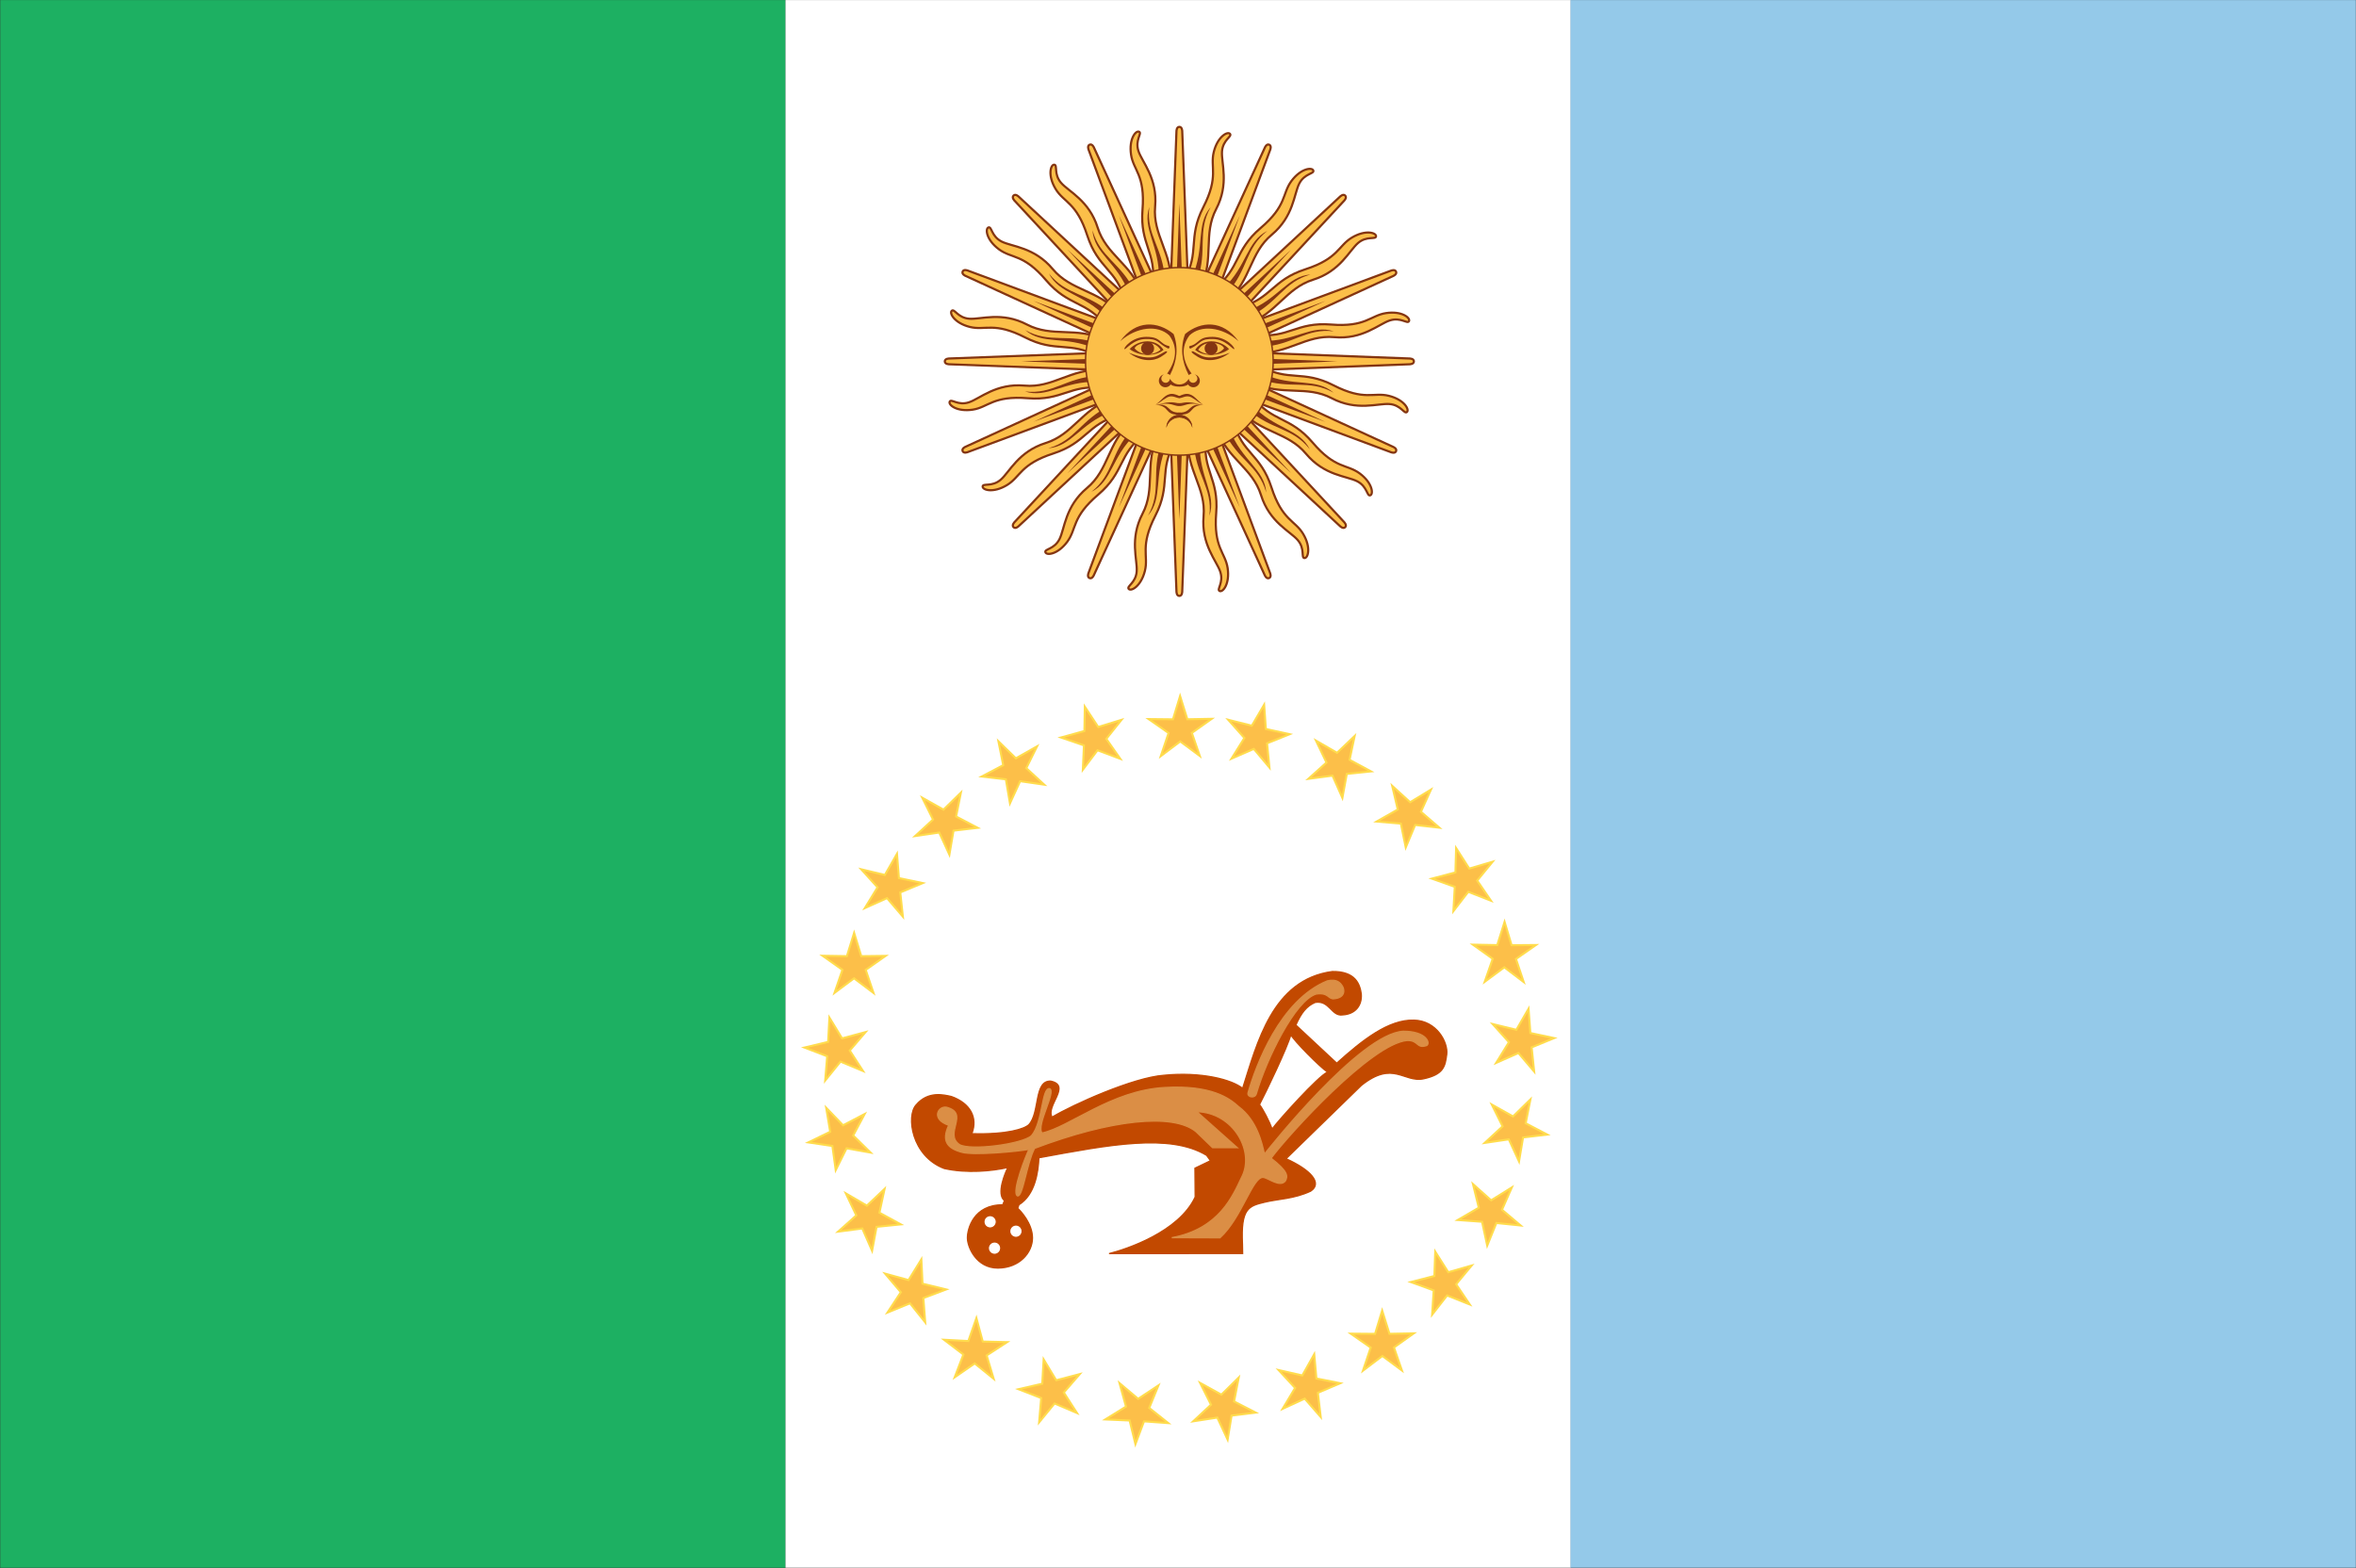 <svg height="484.555" width="728" xmlns="http://www.w3.org/2000/svg" xmlns:xlink="http://www.w3.org/1999/xlink"><rect width="100%" height="100%" fill="#333333" stroke="none"/><g fill-rule="evenodd" transform="matrix(2.907 0 0 2.907 436.286 85.155)"><path d="m-150.056-29.288h83.476v166.657h-83.476z" fill="#1db062"/><path d="m-66.587-29.288h83.476v166.657h-83.476z" fill="#fff"/><path d="m16.856-29.288h83.476v166.657h-83.476z" fill="#94c9e9"/></g><g fill="#fcbf49" stroke="#843511" stroke-width="1.5" transform="matrix(.446 0 0 .446 364.418 111.677)"><g id="a"><g id="b"><g id="c"><g id="d"><path d="m-8 0 6 159.5s0 3 2 3 2-3 2-3l6-159.5"/><path d="m-4 0 4 109.5 4-109.5" fill="#843511" stroke="none"/><path d="m-4.5 53.5c-5 21.5 6 36 .5 55s3 32 4 40-5 11.5-3 13 8-3.5 8.5-14.5-7-15.75-.5-39-4-31 3-52" transform="matrix(.98 .199 -.199 .98 0 0)"/><path d="m-1 58c-3 21 7 32.5 1 51 8-14-2-28 3-50" fill="#843511" stroke="none" transform="matrix(.98 .199 -.199 .98 0 0)"/></g><use height="330" transform="scale(-1)" width="330" xlink:href="#d"/></g><use height="330" transform="rotate(90)" width="330" xlink:href="#c"/></g><use height="330" transform="matrix(.707 .707 -.707 .707 0 0)" width="330" xlink:href="#b"/></g><use height="330" transform="matrix(.924 .383 -.383 .924 0 0)" width="330" xlink:href="#a"/><circle r="65" stroke-width="1"/><g id="e" fill="#843511" stroke="none"><path d="m41-14c-11.5-10-26-11.5-34-4-5.806 7.763-5.289 16.904 1.5 26.5-.5 0-1.5.5-2 1-5.043-9.603-5.91-19.491-2.5-28.5 11-9 26-10 37 5"/><path d="m23-17c-6.5 0-8 1.5-11 4s-4.5 2-5 2.5 0 2 1 1.5 3-1.5 6-4 6-2.5 9-2.5c9 0 14 7.5 15 7s-5-8.5-15-8.5"/><path d="m34.5-8.5c-6.5-7-18.5-7.5-23.5.5h2c5-8 17-4.5 18-1v1"/><circle cx="22" cy="-9" r="4.5"/><path d="m11-8c5 4.5 16 5 23.5-.5l-3.5-.5c-5 5.5-13 5-18 1v-1"/><path d="m35-6c-8.5 6.5-17 6-22 3s-5-4-4-4 2 1 6 3 10 2 20-2m-24.5 15c1.416.503 2.241 1.977 1.93 3.448-.311 1.47-1.662 2.484-3.161 2.371-1.499-.113-2.682-1.318-2.769-2.818-.5 1-2.5 4-6.5 4h-1l1 1.5c1 0 4 0 6-1.5 1.163 1.669 3.302 2.35 5.216 1.661 1.914-.689 3.128-2.577 2.96-4.605s-1.675-3.691-3.676-4.056m6 21c-4.5-3-6.5-7.5-11.5-7.5-1 0-3 .5-5 1.5h-1l1 1.5c2 0 5-2.5 8.5-.5s5.5 4 8 5m-1.5 0c-10-3-12-1-15-1h-1l1 2c4 0 6-3 15-1"/><path d="m16.5 30c-11-1-7.5 5.5-16.5 5.5h-1l1 1.5c11 0 6-6 16.5-7m-7.5 16c0-4.971-4.029-9-9-9s-9 4.029-9 9c.99-4.17 4.714-7.114 9-7.114s8.01 2.944 9 7.114"/></g><use height="330" transform="scale(-1 1)" width="330" xlink:href="#e"/></g><g fill-rule="evenodd"><g fill="#fcbf49" stroke="#ffdc4d" stroke-width=".04"><path d="m-20.342-136.562-.387-.287-.385.29.154-.457-.395-.276.482.005.141-.461.144.46.482-.009-.393.279z" transform="matrix(15.63 0 0 15.63 688.687 2368.083)"/><path d="m-20.342-136.562-.387-.287-.385.29.154-.457-.395-.276.482.005.141-.461.144.46.482-.009-.393.279z" transform="matrix(15.022 -4.315 4.315 15.022 1241.02 2198.158)"/><path d="m-20.342-136.562-.387-.287-.385.29.154-.457-.395-.276.482.005.141-.461.144.46.482-.009-.393.279z" transform="matrix(13.752 -7.428 7.428 13.752 1616.803 1969.388)"/><path d="m-20.342-136.562-.387-.287-.385.29.154-.457-.395-.276.482.005.141-.461.144.46.482-.009-.393.279z" transform="matrix(11.379 -10.715 10.715 11.379 1996.847 1591.796)"/><path d="m-20.342-136.562-.387-.287-.385.29.154-.457-.395-.276.482.005.141-.461.144.46.482-.009-.393.279z" transform="matrix(8.016 -13.418 13.418 8.016 2280.588 1094.63)"/><path d="m-20.342-136.562-.387-.287-.385.29.154-.457-.395-.276.482.005.141-.461.144.46.482-.009-.393.279z" transform="matrix(4.911 -14.838 14.838 4.911 2399.875 664.21)"/><path d="m-20.342-136.562-.387-.287-.385.29.154-.457-.395-.276.482.005.141-.461.144.46.482-.009-.393.279z" transform="matrix(-15.23 -3.512 -3.512 15.23 -408.898 2242.849)"/><path d="m-20.342-136.562-.387-.287-.385.29.154-.457-.395-.276.482.005.141-.461.144.46.482-.009-.393.279z" transform="matrix(-13.669 -7.58 -7.58 13.669 -908.925 1953.161)"/><path d="m-20.342-136.562-.387-.287-.385.29.154-.457-.395-.276.482.005.141-.461.144.46.482-.009-.393.279z" transform="matrix(-11.731 -10.328 -10.328 11.731 -1223.694 1645.802)"/><path d="m-20.342-136.562-.387-.287-.385.29.154-.457-.395-.276.482.005.141-.461.144.46.482-.009-.393.279z" transform="matrix(-8.68 -12.998 -12.998 8.68 -1509.174 1192.47)"/><path d="m-20.342-136.562-.387-.287-.385.29.154-.457-.395-.276.482.005.141-.461.144.46.482-.009-.393.279z" transform="matrix(-4.796 -14.876 -14.876 4.796 -1673.947 644.261)"/><path d="m-20.342-136.562-.387-.287-.385.29.154-.457-.395-.276.482.005.141-.461.144.46.482-.009-.393.279z" transform="matrix(-1.451 -15.562 -15.562 1.451 -1693.468 198.044)"/><path d="m-20.342-136.562-.387-.287-.385.29.154-.457-.395-.276.482.005.141-.461.144.46.482-.009-.393.279z" transform="matrix(14.5 5.835 5.835 -14.5 1425.456 -1436.825)"/><path d="m-20.342-136.562-.387-.287-.385.29.154-.457-.395-.276.482.005.141-.461.144.46.482-.009-.393.279z" transform="matrix(12.326 9.611 9.611 -12.326 1874.429 -1072.998)"/><path d="m-20.342-136.562-.387-.287-.385.29.154-.457-.395-.276.482.005.141-.461.144.46.482-.009-.393.279z" transform="matrix(9.985 12.025 12.025 -9.985 2137.647 -720.485)"/><path d="m-20.342-136.562-.387-.287-.385.29.154-.457-.395-.276.482.005.141-.461.144.46.482-.009-.393.279z" transform="matrix(6.556 14.188 14.188 -6.556 2349.262 -228.319)"/><path d="m-20.342-136.562-.387-.287-.385.29.154-.457-.395-.276.482.005.141-.461.144.46.482-.009-.393.279z" transform="matrix(2.427 15.44 15.44 -2.427 2426.899 338.827)"/><path d="m-20.342-136.562-.387-.287-.385.29.154-.457-.395-.276.482.005.141-.461.144.46.482-.009-.393.279z" transform="matrix(-.984 15.599 15.599 .984 2376.887 782.663)"/><path d="m-20.342-136.562-.387-.287-.385.29.154-.457-.395-.276.482.005.141-.461.144.46.482-.009-.393.279z" transform="matrix(-15.489 2.089 -2.089 -15.489 -229.539 -1645.366)"/><path d="m-20.342-136.562-.387-.287-.385.29.154-.457-.395-.276.482.005.141-.461.144.46.482-.009-.393.279z" transform="matrix(-14.311 6.284 -6.284 -14.311 -754.201 -1403.134)"/><path d="m-20.342-136.562-.387-.287-.385.29.154-.457-.395-.276.482.005.141-.461.144.46.482-.009-.393.279z" transform="matrix(-12.635 9.2 -9.2 -12.635 -1096.031 -1126.184)"/><path d="m-20.342-136.562-.387-.287-.385.29.154-.457-.395-.276.482.005.141-.461.144.46.482-.009-.393.279z" transform="matrix(-9.844 12.14 -12.14 -9.844 -1422.19 -701.179)"/><path d="m-20.342-136.562-.387-.287-.385.29.154-.457-.395-.276.482.005.141-.461.144.46.482-.009-.393.279z" transform="matrix(-6.15 14.369 -14.369 -6.15 -1636.926 -170.547)"/><path d="m-20.342-136.562-.387-.287-.385.29.154-.457-.395-.276.482.005.141-.461.144.46.482-.009-.393.279z" transform="matrix(-2.883 15.361 -15.361 -2.883 -1697.608 271.956)"/><path d="m-20.342-136.562-.387-.287-.385.29.154-.457-.395-.276.482.005.141-.461.144.46.482-.009-.393.279z" transform="matrix(-15.599 -.975 .975 -15.599 161.754 -1722.651)"/></g><g stroke-width=".133" transform="matrix(2.907 0 0 2.907 418.788 613.901)"><path d="m-46.684-93.721c1.276-1.507 2.943-1.074 3.748-.895 1.999.71 2.842 2.242 2.175 3.951 3.805.112 5.611-.521 6.065-.958 1.189-1.293.516-4.723 2.332-4.625 2.2.478-.559 2.622.131 3.825 2.238-1.344 8.634-4.213 11.87-4.448 3.971-.399 7.236.455 8.385 1.389 1.533-4.767 3.144-11.573 9.538-12.42 2.466-.032 2.937 1.349 3.075 2.398.089 1.208-.627 2.139-1.979 2.211-1.193.185-1.388-1.57-2.913-1.329-.937.396-1.486 1.125-2.063 2.408l4.348 4.056c2.707-2.439 5.497-4.657 8.204-4.574 2.42.051 3.646 2.365 3.486 3.635-.162 1.297-.336 2.132-2.438 2.593-2.113.463-3.244-2.011-6.644.714l-7.997 7.788c2.619 1.176 3.908 2.601 2.618 3.444-1.786.837-3.415.819-4.872 1.171-1.726.417-2.569.636-2.377 4.49l.016.971-14.197.01c1.813-.454 7.423-2.293 9.152-6.018l-.025-3.061 1.651-.796-.414-.574c-3.923-2.366-10.371-1.112-17.823.261-.066 1.577-.426 3.946-2.121 4.994l-.134.375c.288.253 1.575 1.611 1.572 3.157-.003 1.547-1.372 3.184-3.668 3.197-2.283.013-3.236-2.207-3.249-3.184-.013-.989.67-3.559 3.757-3.536l.183-.454c-.899-.671.093-3.01.361-3.514-1.662.374-4.344.65-6.77.103-3.477-1.317-4.053-5.595-2.982-6.755zm36.502-.042c.621-1.169 3.025-6.18 3.332-7.428.281.614 3.129 3.482 3.9 3.979-.987.412-5.187 5.096-5.9 6.056-.261-.804-.954-2.097-1.333-2.607zm-27.973 12.465c0 .365-.297.662-.662.662-.365 0-.662-.297-.662-.662 0-.365.297-.662.662-.662.365 0 .662.297.662.662zm2.744 1c0 .365-.297.662-.662.662-.365 0-.662-.297-.662-.662 0-.365.297-.662.662-.662.365 0 .662.297.662.662zm-2.274 1.803c0 .365-.297.662-.662.662-.365 0-.662-.297-.662-.662 0-.365.297-.662.662-.662.365 0 .662.297.662.662z" fill="#c24900" stroke="#c24900"/><g fill="#db8e45" stroke="#db8e45"><path d="m-43.222-91.56c-1.94-.658-1.107-2.076-.236-1.917 2.503.652-.317 2.794 1.388 3.974 1.189.67 6.675-.048 7.658-.955 1.208-1.439 1.076-5.171 1.922-4.99.731.284-1.446 3.869-.811 4.712 2.931-.623 7.331-4.517 13.034-4.836 4.969-.289 6.904 1.148 7.858 2.026 1.975 1.466 2.5 3.912 2.75 5.045.474-.585 10.166-12.842 14.77-13.051 2.493.002 2.89 1.284 2.476 1.518-1.118.37-.821-.567-2.078-.537-3.798.322-12.6 10.013-14.459 12.513 1.822 1.417 1.787 1.899 1.523 2.41-.578.745-1.777-.29-2.349-.367-1.12-.151-2.285 4.315-4.609 6.421l-5.122-.016c5.047-.924 6.5-4.491 7.387-6.353 1.51-2.765-.822-6.942-4.722-7.042l4.301 3.831-2.633-.006-1.759-1.697c-2.468-2.019-9.123-1.264-17.158 1.772-.86 1.673-1.248 5.26-1.831 5.048-.649-.394.967-4.439 1.236-4.943-1.074.217-5.864.68-7.154.309-1.543-.414-2.158-1.217-1.381-2.867z"/><path d="m-11.407-94.995c.805-2.829 3.378-9.867 8.431-11.914 1.053-.253 1.429.251 1.634.609.149.243.379 1.185-.938 1.295-.62.044-.562-.695-1.875-.505-2.25.685-5.271 6.883-6.366 10.607-.152.523-.976.376-.886-.093z"/></g></g></g></svg>